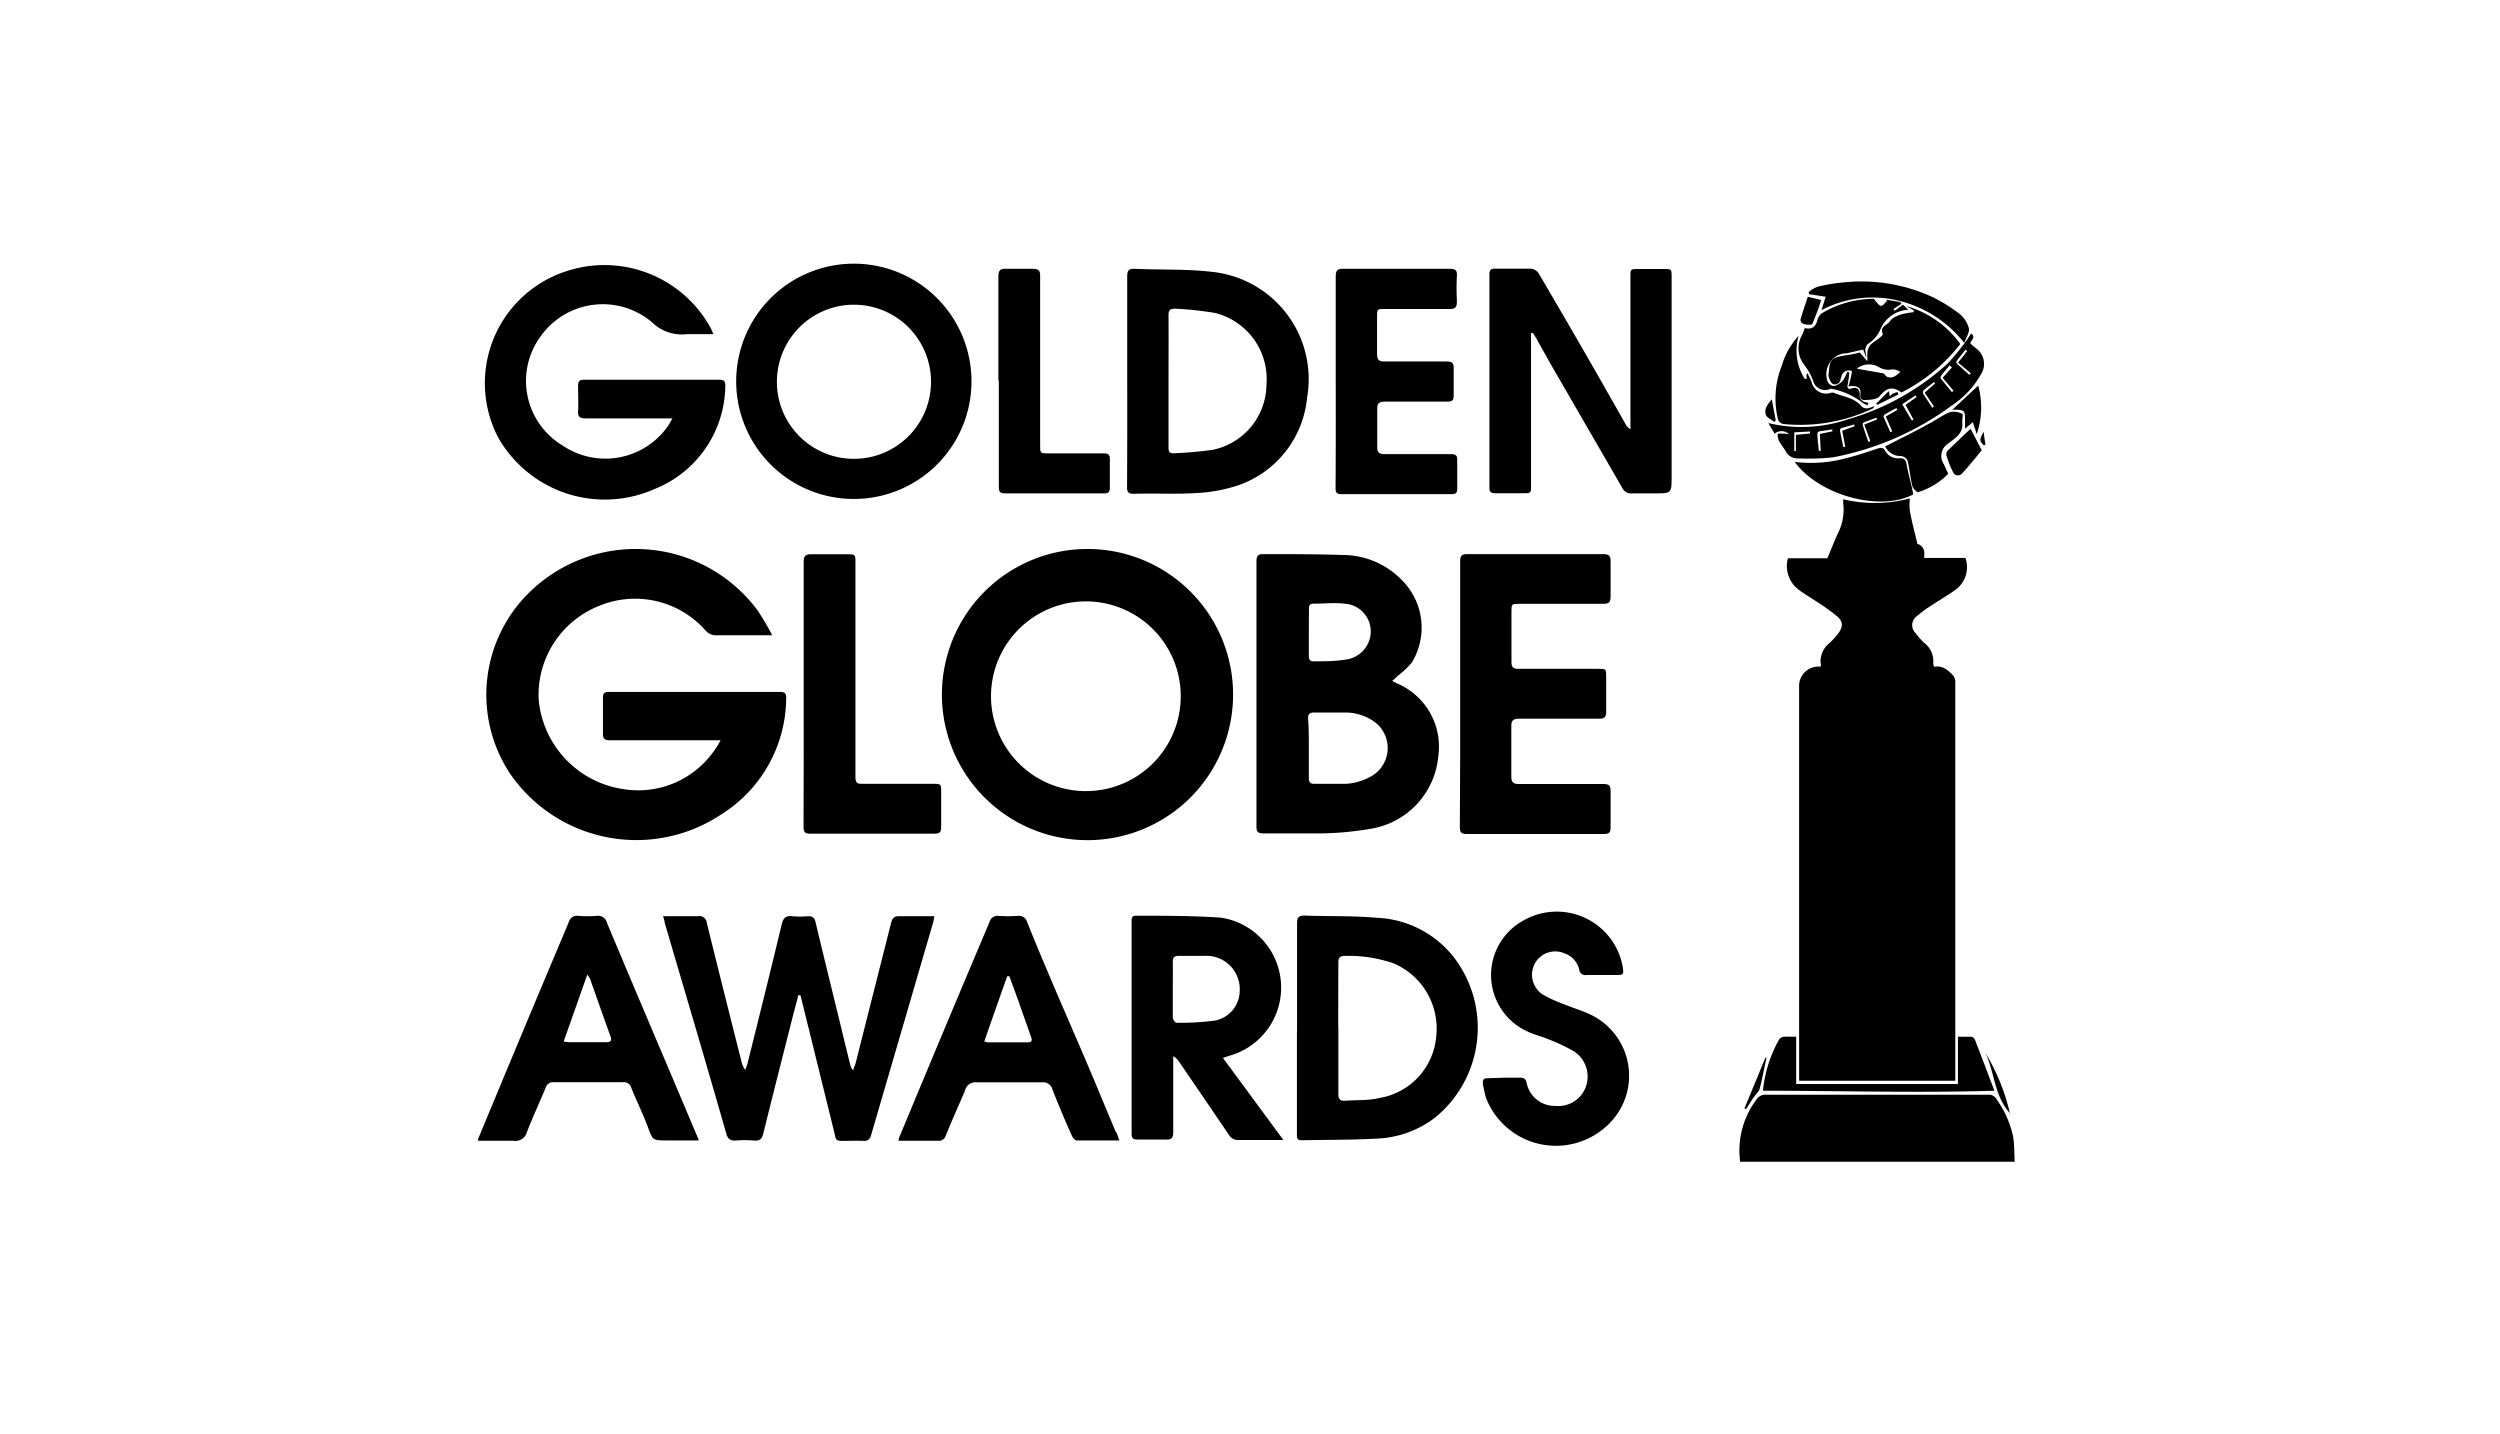 <svg class="{{ .class }}" xmlns="http://www.w3.org/2000/svg" width="170" height="97.5" viewBox="0 0 170 97.5">
  <path d="M130.84,37.94h2.81a1.9,1.9,0,0,1-.62,2.12c-.53.4-1.11.72-1.66,1.09a7.89,7.89,0,0,0-1,.73.75.75,0,0,0-.12,1.16,4.87,4.87,0,0,0,.6.68,1.54,1.54,0,0,1,.61,1.37.69.69,0,0,0,.06.25c.6-.11,1,.27,1.32.63a.73.73,0,0,1,.12.48q0,13.1,0,26.2v.84H122.34V46.58a1.31,1.31,0,0,1,1.23-1.25h.23c0-.08.07-.16,0-.23a1.61,1.61,0,0,1,.64-1.4,6.31,6.31,0,0,0,.55-.61c.36-.49.35-.84-.11-1.22a15.49,15.49,0,0,0-1.41-1c-.39-.26-.8-.49-1.17-.78a2,2,0,0,1-.72-2.13h2.68c.28-.65.5-1.24.77-1.8a3.57,3.57,0,0,0,.31-1.93,2.55,2.55,0,0,1,0-.28,9.26,9.26,0,0,0,4.53-.06,4.09,4.09,0,0,0,0,.86c.13.7.31,1.39.48,2.08,0,.06,0,.15.09.17C130.88,37.2,130.88,37.54,130.84,37.94Z"/>
  <path d="M49,50.34c-.27,0-.44,0-.62,0h-6.9c-.38,0-.49-.11-.48-.49,0-.79,0-1.59,0-2.39,0-.29.08-.41.39-.41,3.89,0,7.77,0,11.66,0,.39,0,.42.18.41.48A9.4,9.4,0,0,1,49,55.41,10.42,10.42,0,0,1,34.68,52.6,9.73,9.73,0,0,1,36,40.28,10.32,10.32,0,0,1,51.51,41.5a17.38,17.38,0,0,1,1,1.7c-.28,0-.42,0-.57,0-1.06,0-2.12,0-3.18,0A.94.94,0,0,1,48,42.9a6.39,6.39,0,0,0-7.31-1.68,6.51,6.51,0,0,0-4.06,6.35,6.77,6.77,0,0,0,5.75,6.09,6.3,6.3,0,0,0,6.27-2.74A6.37,6.37,0,0,0,49,50.34Z"/>
  <path d="M73.85,57.13a9.9,9.9,0,1,1,10-9.85A9.9,9.9,0,0,1,73.85,57.13Zm-6.46-9.89a6.45,6.45,0,0,0,12.9.21,6.45,6.45,0,1,0-12.9-.21Z"/>
  <path d="M94.67,46.3l.3.16a4.67,4.67,0,0,1,2.83,5,5.49,5.49,0,0,1-4.39,4.86,21.39,21.39,0,0,1-3.49.35c-1.33,0-2.67,0-4,0-.4,0-.49-.13-.48-.5q0-9,0-18c0-.36.1-.5.49-.49,1.79,0,3.58,0,5.37.06a5.59,5.59,0,0,1,4,1.68A4.56,4.56,0,0,1,96,45.06,6.55,6.55,0,0,1,95,46,3.93,3.93,0,0,1,94.67,46.3ZM89,50.81h0c0,.7,0,1.4,0,2.1,0,.29.11.4.4.39.7,0,1.4,0,2.1,0a3.89,3.89,0,0,0,1.87-.59,2.21,2.21,0,0,0,0-3.69,3.43,3.43,0,0,0-1.87-.57c-.71,0-1.43,0-2.14,0-.31,0-.42.11-.41.41C89,49.47,89,50.14,89,50.81ZM89,43c0,.54,0,1.07,0,1.61,0,.23.08.37.33.36.73,0,1.47,0,2.19-.12a1.94,1.94,0,0,0,1.69-2,1.89,1.89,0,0,0-1.78-1.8c-.7-.08-1.42,0-2.14,0-.25,0-.28.16-.28.36Z"/>
  <path d="M99.29,47.19c0-3,0-6,0-9,0-.4.11-.52.51-.51H109c.43,0,.54.13.52.54,0,.78,0,1.56,0,2.34,0,.38-.1.5-.49.5-1.9,0-3.8,0-5.7,0-.55,0-.55,0-.55.55,0,1.13,0,2.25,0,3.38,0,.38.11.5.49.49,1.81,0,3.61,0,5.42,0,.53,0,.53,0,.53.55,0,.8,0,1.59,0,2.39,0,.34-.12.45-.46.45-1.82,0-3.63,0-5.45,0-.43,0-.55.13-.54.54,0,1.13,0,2.26,0,3.38,0,.39.11.53.52.52,1.91,0,3.82,0,5.74,0,.38,0,.5.11.49.49,0,.83,0,1.65,0,2.47,0,.31-.08.44-.42.44-3.12,0-6.25,0-9.38,0-.38,0-.45-.14-.45-.48Q99.3,51.7,99.29,47.19Z"/>
  <path d="M54.29,67.66c-.14.56-.3,1.13-.44,1.69-.65,2.57-1.31,5.14-1.94,7.71-.09.39-.25.53-.64.5a6.84,6.84,0,0,0-1.28,0c-.36,0-.5-.13-.6-.46-.59-2.08-1.2-4.16-1.81-6.25-.79-2.7-1.59-5.4-2.38-8.1,0-.13-.06-.26-.11-.45l.47,0c.63,0,1.27,0,1.9,0a.5.5,0,0,1,.6.45c.78,3.16,1.57,6.31,2.37,9.47a1.17,1.17,0,0,0,.26.54c0-.13.1-.26.13-.4.79-3.17,1.58-6.34,2.34-9.52.1-.41.27-.58.7-.54a5.47,5.47,0,0,0,1.07,0c.33,0,.46.11.53.42.58,2.43,1.18,4.86,1.77,7.28.19.81.39,1.61.59,2.41a.7.7,0,0,0,.21.38c0-.16.1-.31.15-.48.8-3.18,1.61-6.36,2.41-9.54.09-.37.24-.48.62-.47.75,0,1.5,0,2.32,0a3.53,3.53,0,0,1-.08.44q-2.1,7.21-4.21,14.43c-.09.29-.21.43-.54.41s-.94,0-1.41,0-.45-.11-.52-.42c-.59-2.41-1.19-4.82-1.78-7.23-.19-.75-.37-1.49-.55-2.23Z"/>
  <path d="M48.51,22.72l-.46,0c-.44,0-.89,0-1.32,0a2.9,2.9,0,0,1-2.41-.82,5.18,5.18,0,0,0-7.52.92,5.12,5.12,0,0,0,1.45,7.47A5.19,5.19,0,0,0,45.4,29c.11-.15.19-.32.33-.55l-.55,0c-1.78,0-3.55,0-5.33,0-.4,0-.57-.08-.54-.52s0-1.12,0-1.69c0-.29.08-.42.4-.42q4.6,0,9.21,0c.4,0,.41.21.4.5a7.64,7.64,0,0,1-4.8,6.93,8.34,8.34,0,0,1-10.65-3.51,8,8,0,0,1,4.65-11.3,8.24,8.24,0,0,1,9.76,3.78C48.36,22.34,48.41,22.51,48.51,22.72Z"/>
  <path d="M104.11,22.66a3.57,3.57,0,0,0,0,.46V33c0,.54,0,.54-.55.54h-1.86c-.29,0-.42-.06-.42-.38q0-7.26,0-14.51c0-.28.09-.39.37-.38.83,0,1.66,0,2.48,0a.74.74,0,0,1,.5.32q3,5.1,5.89,10.22a.89.89,0,0,0,.35.38,3.11,3.11,0,0,0,0-.32V18.84c0-.55,0-.55.57-.55h1.65c.58,0,.58,0,.58.56V32.4c0,1.15,0,1.15-1.18,1.15-.51,0-1,0-1.53,0a.65.65,0,0,1-.65-.38l-4.87-8.42-1-1.79-.21-.33Z"/>
  <path d="M58.06,33.93a8,8,0,1,1,8-8.14A8,8,0,0,1,58.06,33.93Zm0-2.73A5.24,5.24,0,1,0,52.83,26,5.23,5.23,0,0,0,58,31.2Z"/>
  <path d="M88.2,69.91c0-2.38,0-4.75,0-7.13,0-.42.13-.53.54-.52,1.62.06,3.25,0,4.87.15A7,7,0,0,1,99,65.28,7.88,7.88,0,0,1,97.58,76a6.94,6.94,0,0,1-3.87,1.42c-1.73.1-3.46.08-5.2.12-.34,0-.32-.21-.32-.43,0-2.25,0-4.51,0-6.76Zm2.81,0c0,1.5,0,3,0,4.49,0,.33.11.48.45.45.77-.06,1.54,0,2.3-.18a4.64,4.64,0,0,0,3.9-4.16,4.82,4.82,0,0,0-2.89-5A9.38,9.38,0,0,0,91.48,65c-.36,0-.48.11-.47.47C91,66.93,91,68.41,91,69.89Z"/>
  <path d="M76.65,25.9c0-2.36,0-4.72,0-7.08,0-.41.09-.56.52-.54,1.76.08,3.53,0,5.28.21a7.33,7.33,0,0,1,6.43,8.56A7,7,0,0,1,84.2,33a10.54,10.54,0,0,1-2.91.53c-1.39.09-2.8,0-4.21.05-.35,0-.44-.12-.44-.46Q76.66,29.5,76.65,25.9Zm2.81,0h0c0,1.51,0,3,0,4.53,0,.27.06.42.37.39a25.49,25.49,0,0,0,2.62-.23,4.57,4.57,0,0,0,3.67-4.44,4.63,4.63,0,0,0-3.5-4.87,23.72,23.72,0,0,0-2.7-.29c-.36,0-.47.11-.46.47C79.47,23,79.46,24.43,79.46,25.91Z"/>
  <path d="M83.16,71.94l4.11,5.58-.48,0c-.85,0-1.71,0-2.56,0a.7.7,0,0,1-.67-.36q-1.69-2.49-3.41-5a.94.94,0,0,0-.37-.33c0,.14,0,.28,0,.42,0,1.58,0,3.16,0,4.74,0,.41-.13.52-.52.5-.63,0-1.27,0-1.9,0-.3,0-.41-.08-.41-.39V62.66c0-.24,0-.4.33-.39,1.92,0,3.84,0,5.74.13a4.81,4.81,0,0,1,.58,9.39Zm-3.41-4.69h0c0,.65,0,1.29,0,1.93,0,.13.16.37.25.37a19.09,19.09,0,0,0,2.62-.15,2.08,2.08,0,0,0,1.68-2A2.27,2.27,0,0,0,81.88,65c-.58,0-1.15,0-1.73,0-.31,0-.41.12-.4.41C79.76,66,79.75,66.64,79.75,67.25Z"/>
  <path d="M47.52,77.55H45.39c-1,0-1,0-1.32-.87s-.77-1.79-1.14-2.7a.52.52,0,0,0-.58-.39H37.68a.53.53,0,0,0-.58.39c-.42,1-.88,2-1.27,3a.8.8,0,0,1-.92.59c-.78,0-1.56,0-2.41,0,0-.17.08-.28.12-.38q3-7.24,6.06-14.49a.57.57,0,0,1,.65-.42,8.55,8.55,0,0,0,1.24,0,.62.62,0,0,1,.7.46c1.16,2.78,2.34,5.55,3.51,8.32q1.28,3,2.57,6.07C47.4,77.22,47.44,77.34,47.52,77.55Zm-9.19-6.73a2.57,2.57,0,0,0,.39.05H41.2c.36,0,.42-.12.3-.44-.46-1.25-.89-2.51-1.34-3.76,0-.11-.11-.2-.22-.41Z"/>
  <path d="M76.12,77.55c-1,0-2,0-2.9,0-.11,0-.27-.17-.32-.3-.46-1-.91-2.09-1.33-3.15a.65.65,0,0,0-.72-.5c-1.47,0-2.95,0-4.42,0a.73.73,0,0,0-.81.56c-.42,1-.88,2-1.31,3.07a.48.48,0,0,1-.52.34H61.1c0-.17.08-.29.12-.4q3-7.23,6.07-14.48a.55.55,0,0,1,.61-.41,9.69,9.69,0,0,0,1.32,0,.57.57,0,0,1,.62.41c1,2.49,2.09,5,3.14,7.44,1,2.28,1.93,4.55,2.89,6.83C76,77.11,76,77.29,76.12,77.55ZM68.63,66.38h-.14q-.78,2.2-1.56,4.44a2,2,0,0,0,.23.06h2.72c.29,0,.32-.14.23-.37l-.93-2.64C69,67.37,68.82,66.87,68.63,66.38Z"/>
  <path d="M54.65,47.17q0-4.47,0-8.94c0-.41.1-.55.53-.54.8,0,1.59,0,2.39,0,.6,0,.6,0,.6.58V52.41c0,.15,0,.3,0,.45,0,.36.12.45.45.44h4.8c.58,0,.58,0,.58.59,0,.78,0,1.56,0,2.35,0,.33-.09.45-.45.45q-4.23,0-8.47,0c-.35,0-.44-.12-.44-.45Q54.66,51.7,54.65,47.17Z"/>
  <path d="M90.83,25.91c0-2.37,0-4.75,0-7.12,0-.4.12-.52.51-.51H98.6c.36,0,.49.1.47.46a16.64,16.64,0,0,0,0,1.73c0,.41-.09.55-.52.54-1.46,0-2.92,0-4.38,0-.51,0-.53,0-.53.54,0,.84,0,1.67,0,2.51,0,.39.11.53.52.52,1.4,0,2.8,0,4.21,0,.39,0,.49.12.48.49,0,.6,0,1.21,0,1.81,0,.33-.09.43-.42.43-1.42,0-2.84,0-4.25,0-.39,0-.54.11-.53.51,0,.85,0,1.71,0,2.56,0,.4.14.51.53.5,1.48,0,3,0,4.46,0,.33,0,.47.07.45.43,0,.64,0,1.29,0,1.93,0,.26-.08.36-.36.36H91.2c-.39,0-.38-.21-.38-.47Q90.84,29.5,90.83,25.91Z"/>
  <path d="M102.34,73.28c.34,0,.68,0,1,0s.42.1.48.4a1.94,1.94,0,0,0,1.91,1.52,2,2,0,0,0,2.1-1.28,2.05,2.05,0,0,0-.77-2.41,12.16,12.16,0,0,0-1.82-.86c-.4-.17-.84-.27-1.24-.45a4.22,4.22,0,0,1-.47-7.57,4.56,4.56,0,0,1,6.82,3.13c.07.52.05.54-.47.54s-1.32,0-2,0a.41.41,0,0,1-.49-.36,1.53,1.53,0,0,0-1-1.11,1.58,1.58,0,0,0-2,.65,1.61,1.61,0,0,0,.52,2.15,9.11,9.11,0,0,0,1.42.65c.62.26,1.28.44,1.88.74a4.6,4.6,0,0,1,1.14,7.46,5.1,5.1,0,0,1-8.3-1.82,9.32,9.32,0,0,1-.22-1c0-.25.07-.34.32-.34Z"/>
  <path d="M118.33,79a5.77,5.77,0,0,1,1.11-4.23.7.7,0,0,1,.65-.33q7.55,0,15.08,0a.62.62,0,0,1,.62.35,6.71,6.71,0,0,1,1.11,2.54c.08.54.07,1.09.1,1.67Z"/>
  <path d="M67.89,25.89c0-2.36,0-4.72,0-7.08,0-.42.12-.56.54-.53.59,0,1.19,0,1.78,0,.39,0,.53.09.52.5,0,1.22,0,2.44,0,3.67v7.82c0,.56,0,.56.57.56,1.26,0,2.51,0,3.76,0,.31,0,.41.09.41.4,0,.64,0,1.29,0,1.93,0,.28-.08.39-.37.39q-3.39,0-6.78,0c-.36,0-.4-.17-.4-.46V25.89Z"/>
  <path d="M120.25,28.77a9.77,9.77,0,0,0,5.42-.26,17.06,17.06,0,0,0,6.78-3.8,14.91,14.91,0,0,0,1.32-1.63c.1-.12.17-.27.26-.4.36.25,0,.43-.05.67.12.11.25.23.39.34a1.29,1.29,0,0,1,.36,1.72,6.15,6.15,0,0,1-2,2.16,19.81,19.81,0,0,1-8.1,3.53,15.66,15.66,0,0,1-2.38.07.89.89,0,0,1-.83-.5c-.15-.25-.34-.47-.47-.73a1.33,1.33,0,0,1-.07-.45,2.58,2.58,0,0,1,.39,0c.11,0,.23,0,.4.05a.74.74,0,0,0-1-.05Zm8.77-.9-.07-.12-.78.42s-.11.12-.09.16c.15.36.31.71.47,1.06l.12-.06c-.14-.33-.28-.66-.44-1Zm-2.25,1,.85-.34,0-.13c-.3.1-.59.21-.89.33a.16.16,0,0,0-.07.16c.12.39.25.77.39,1.16l.13-.05Zm7-5-.11-.09c-.21.26-.42.51-.61.77a.14.14,0,0,0,0,.15c.28.27.57.53.86.79l.11-.11-.87-.72Zm-9.17,5.46,0-.13-.89.13a.22.22,0,0,0-.13.15c0,.39.07.78.1,1.18h.13l-.06-1.15Zm6.8-1.6.11-.09c-.22-.32-.43-.63-.63-.94l.71-.63-.08-.09c-.24.19-.49.37-.72.58a.26.26,0,0,0,0,.24Zm-8.32,1.75v-.14l-1.07.06v1.27h.11V29.57Zm6.93-.88.11-.07q-.27-.48-.54-1l.75-.53-.08-.11-.9.6Zm-3.91.39,0-.13-.88.25a.16.16,0,0,0-.1.15c.06.38.15.75.22,1.13l.14,0c-.07-.36-.14-.72-.21-1.1Zm6.63-4-.15-.15c-.19.23-.39.46-.57.69,0,0-.08.15-.06.18.25.32.52.63.78.95l.11-.09-.74-.88Z"/>
  <path d="M125.94,25.24a.51.51,0,0,0-.72.35,2.17,2.17,0,0,0-.07.24.37.37,0,0,1-.51.28c-.14-.06-.22-.29-.28-.46s0-.22,0-.33c.06-.9.18-1,1.1-1.15a7.59,7.59,0,0,0,1-.2l.53.6a5,5,0,0,1,0-.67.93.93,0,0,1,.21-.46c.19-.19.44-.32.65-.5s.19-.2.17-.25c-.21-.51.32-.57.49-.84a1,1,0,0,1,.47-.35,2.16,2.16,0,0,1,.61-.19,5,5,0,0,1,.54-.08V21.1l-.51-.29a6.82,6.82,0,0,1,3.68,2.58,11.76,11.76,0,0,1-4,3.3c-.57-.42-1-.36-1.49.26-.17.21-.63.24-1,.25s-.31-.26-.3-.53-.18-.48-.82-.4C125.81,25.93,125.87,25.6,125.94,25.24Zm2.14.15c.1.09.18.22.28.25.36.11.61-.12.86-.35a.9.9,0,0,0-.55-.17,1.3,1.3,0,0,1-.93-.17,1.33,1.33,0,0,0-1.48.12Z"/>
  <path d="M127,27.56a1.33,1.33,0,0,1-.39-.21,5.08,5.08,0,0,0-2-.9.3.3,0,0,0-.16,0,.85.85,0,0,1-1.17-.59,4.09,4.09,0,0,0-.6-1.06,1.81,1.81,0,0,1-.15-2,2.64,2.64,0,0,0,.19-.49s0,0,0,0c.52.12.77-.11.88-.61a.8.8,0,0,1,.34-.43,6.9,6.9,0,0,1,3.47-.95c.2.21.31.42.47.47s.27-.2.42-.3l0-.11.92.16.08.12-.55.36.09.11.56-.41.37.35a.3.3,0,0,0-.11,0,2.19,2.19,0,0,0-1.75,1.23A2.25,2.25,0,0,1,127,23.4a.66.66,0,0,0-.16.42c0,.15.08.31.07.49l-.22-.54-1.14.26-.16,0a1.43,1.43,0,0,0-1.1,1.94.53.53,0,0,0,.44.28,1.19,1.19,0,0,0,.58-.36,2.66,2.66,0,0,0,.3-.61l.14.05a6.65,6.65,0,0,1-.1.78c-.06.27,0,.39.28.3s.54,0,.53.42.27.51.6.56Z"/>
  <path d="M122.14,70.5v3.21h11V70.5c.33,0,.63,0,.93,0a.34.34,0,0,1,.22.19c.44,1.12.86,2.24,1.33,3.48-5.33.16-10.52,0-15.74,0A8.87,8.87,0,0,1,121,70.65a.46.46,0,0,1,.31-.15C121.58,70.48,121.83,70.5,122.14,70.5Z"/>
  <path d="M130.1,33.62c-2.22,1.19-6.39.08-8.06-2.21a9,9,0,0,0,3.44-.24c.74-.18,1.46-.42,2.17-.66.24-.08.42-.09.53.13a1,1,0,0,0,1,.52c.41,0,.44.22.49.54C129.79,32.33,130,33,130.1,33.62Z"/>
  <path d="M122.31,22.83a3.56,3.56,0,0,0,.42,2.94l.12,0c0-.12,0-.24,0-.36l.08,0c.09.2.2.4.27.6a1,1,0,0,0,1.3.7.36.36,0,0,1,.2,0c.63.27,1.36.32,1.86.89.26.3.59.14.92,0-.05.06-.09.16-.15.19a11.58,11.58,0,0,1-6,1.05.48.48,0,0,1-.45-.43,6,6,0,0,1,.28-3.54A5.14,5.14,0,0,1,122.31,22.83Z"/>
  <path d="M128.19,30.36c1-.52,2-1,3-1.56.48-.25.92-.58,1.42-.78a1.29,1.29,0,0,1,.82.12c.07,0,0,.37,0,.56.11.76-.48,1.09-.94,1.45a1,1,0,0,0-.3,1.43l.29.64a4.9,4.9,0,0,1-2.06,1.25c-.07,0-.34-.25-.38-.41-.14-.58-.19-1.18-.33-1.75a.55.55,0,0,0-.46-.3A1.16,1.16,0,0,1,128.19,30.36Z"/>
  <path d="M123.86,21.09c.12-.37.2-.64.29-.91L123,20l0-.15a2.41,2.41,0,0,1,.59-.35,11.33,11.33,0,0,1,1.82-.3,11.51,11.51,0,0,1,6,1,10.9,10.9,0,0,1,1.81,1.12,1.88,1.88,0,0,1,.66,1c.07.26-.17.6-.31,1a8.1,8.1,0,0,0-4.45-2.87A7.43,7.43,0,0,0,123.86,21.09Z"/>
  <path d="M134,29.16l.76,1.46c-.42.5-.86,1.06-1.35,1.59a.37.37,0,0,1-.62-.14,6.45,6.45,0,0,1-.44-1.13.37.37,0,0,1,.11-.32C133,30.12,133.47,29.64,134,29.16Z"/>
  <path d="M134.42,29.52l-.27-.81-.53.44c0-.27,0-.48,0-.68,0-.52-.06-.59-.58-.61h-.28l1.76-1.64A5.68,5.68,0,0,1,134.42,29.52Z"/>
  <path d="M122.93,20.18l.91.22a16.38,16.38,0,0,1-.6,1.62c0,.09-.41.08-.61,0s-.21-.25-.18-.35C122.59,21.19,122.77,20.69,122.93,20.18Z"/>
  <path d="M135,71.59a13.77,13.77,0,0,1,1.67,4.1C135.59,74.49,135.64,72.9,135,71.59Z"/>
  <path d="M118.62,75.38c.48-1.15.95-2.3,1.43-3.46l.07,0c-.15.71-.28,1.42-.46,2.11-.06.22-.28.4-.42.6s-.33.52-.5.78Z"/>
  <path d="M120.66,28.69c-.2-.16-.51-.28-.58-.48-.14-.39.12-.72.4-1.06.1.51.18,1,.27,1.43Z"/>
  <path d="M129.09,26.82l-1.44.71-.07-.08.86-.86.07.37a.9.9,0,0,1,.2-.19,1.83,1.83,0,0,1,.33-.11Z"/>
  <path d="M134.88,30.27c-.29-.33-.29-.33,0-.92.05.3.09.6.13.9Z"/>
</svg>

